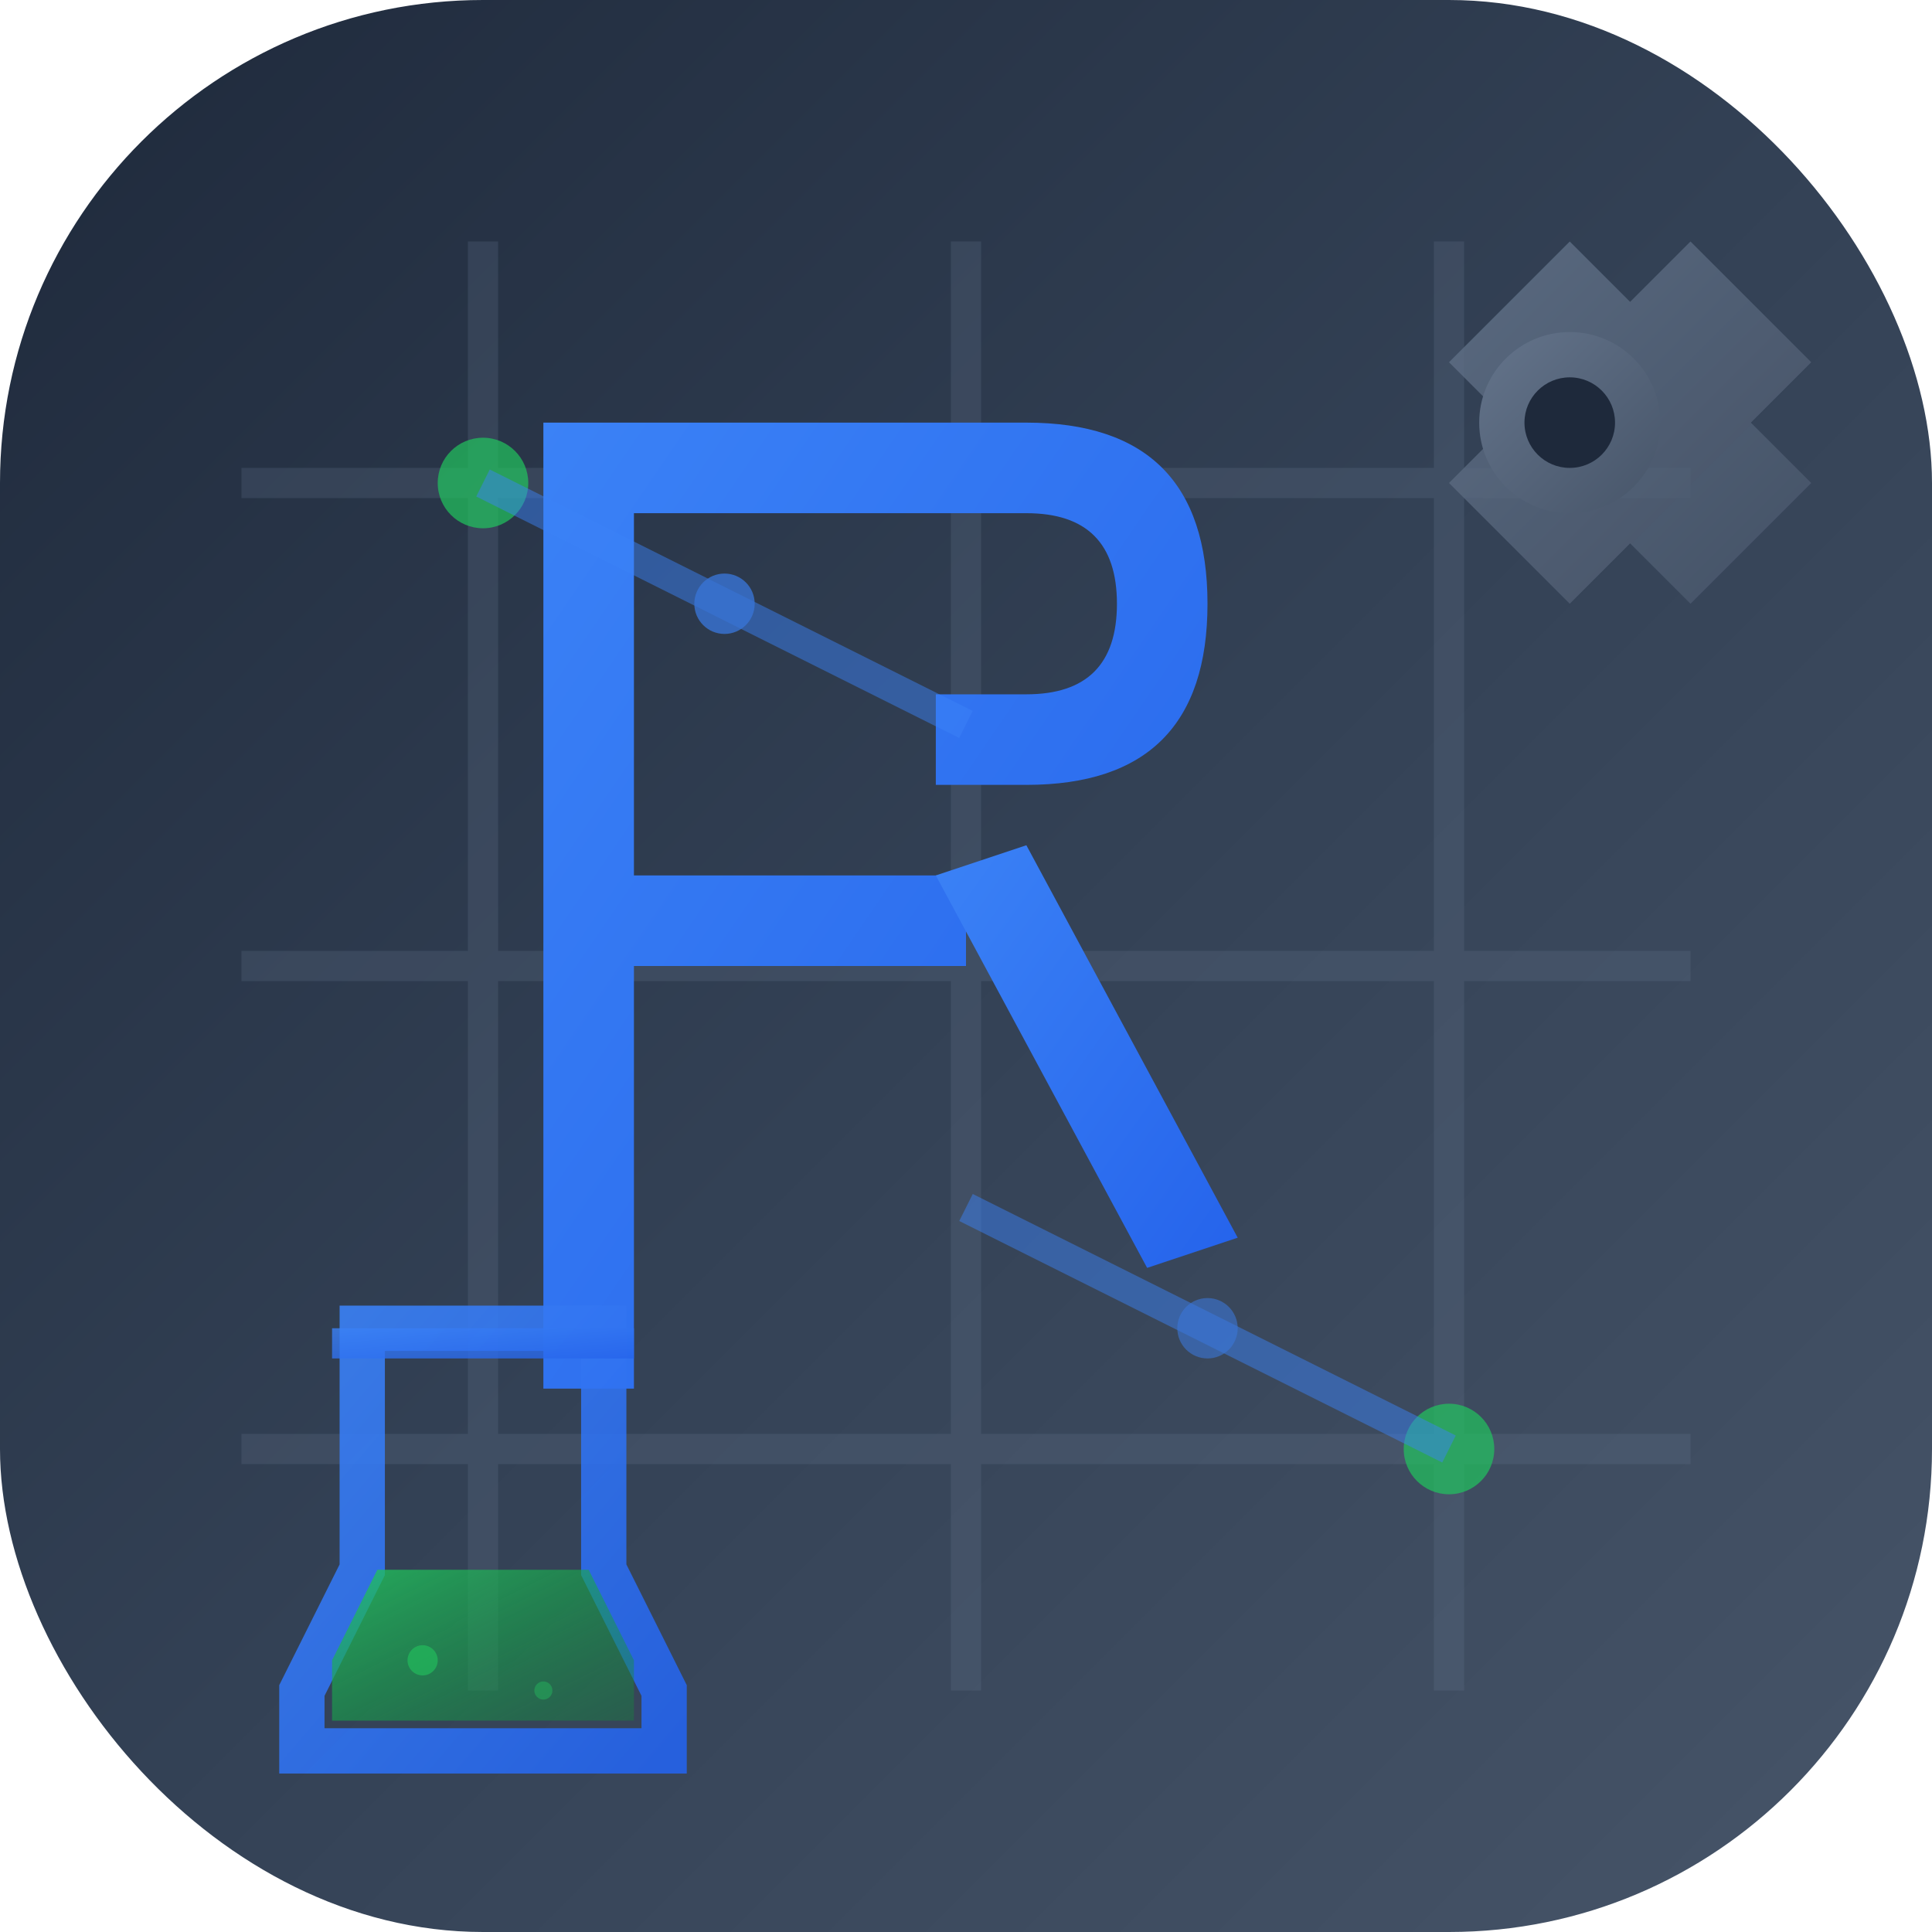 <svg width="64" height="64" viewBox="0 0 64 64" fill="none" xmlns="http://www.w3.org/2000/svg">
  <defs>
    <linearGradient id="main-gradient" x1="0%" y1="0%" x2="100%" y2="100%">
      <stop offset="0%" style="stop-color:#1e293b;stop-opacity:1" />
      <stop offset="50%" style="stop-color:#334155;stop-opacity:1" />
      <stop offset="100%" style="stop-color:#475569;stop-opacity:1" />
    </linearGradient>
    <linearGradient id="accent-gradient" x1="0%" y1="0%" x2="100%" y2="100%">
      <stop offset="0%" style="stop-color:#3b82f6;stop-opacity:1" />
      <stop offset="100%" style="stop-color:#2563eb;stop-opacity:1" />
    </linearGradient>
    <linearGradient id="gear-gradient" x1="0%" y1="0%" x2="100%" y2="100%">
      <stop offset="0%" style="stop-color:#64748b;stop-opacity:1" />
      <stop offset="100%" style="stop-color:#475569;stop-opacity:1" />
    </linearGradient>
    <linearGradient id="beaker-gradient" x1="0%" y1="0%" x2="100%" y2="100%">
      <stop offset="0%" style="stop-color:#22c55e;stop-opacity:0.8" />
      <stop offset="50%" style="stop-color:#16a34a;stop-opacity:0.6" />
      <stop offset="100%" style="stop-color:#15803d;stop-opacity:0.4" />
    </linearGradient>
  </defs>
  
  <!-- Main background -->
  <rect width="64" height="64" rx="16" fill="url(#main-gradient)"/>
  
  <!-- Circuit pattern background -->
  <g opacity="0.25">
    <line x1="8" y1="16" x2="56" y2="16" stroke="#64748b" stroke-width="1"/>
    <line x1="8" y1="32" x2="56" y2="32" stroke="#64748b" stroke-width="1"/>
    <line x1="8" y1="48" x2="56" y2="48" stroke="#64748b" stroke-width="1"/>
    <line x1="16" y1="8" x2="16" y2="56" stroke="#64748b" stroke-width="1"/>
    <line x1="32" y1="8" x2="32" y2="56" stroke="#64748b" stroke-width="1"/>
    <line x1="48" y1="8" x2="48" y2="56" stroke="#64748b" stroke-width="1"/>
  </g>
  
  <!-- Central "R" with modern styling -->
  <g transform="translate(18, 14)">
    <!-- Main R structure -->
    <path d="M 0 0 L 0 32 L 3 32 L 3 18 L 14 18 L 14 15 L 3 15 L 3 3 L 16 3 Q 19 3 19 6 Q 19 9 16 9 L 13 9 L 13 12 L 16 12 Q 22 12 22 6 Q 22 0 16 0 Z" fill="url(#accent-gradient)"/>
    
    <!-- Diagonal leg -->
    <path d="M 13 15 L 20 28 L 23 27 L 16 14 Z" fill="url(#accent-gradient)"/>
  </g>
  
  <!-- Gear element (top right) -->
  <g transform="translate(44, 8)">
    <!-- Gear outer teeth -->
    <path d="M 8 0 L 10 2 L 12 0 L 14 2 L 16 4 L 14 6 L 16 8 L 14 10 L 12 12 L 10 10 L 8 12 L 6 10 L 4 8 L 6 6 L 4 4 L 6 2 Z" fill="url(#gear-gradient)" opacity="0.8"/>
    
    <!-- Gear center -->
    <circle cx="8" cy="6" r="3" fill="url(#gear-gradient)"/>
    <circle cx="8" cy="6" r="1.5" fill="#1e293b"/>
    
    <!-- Gear rotation animation -->
    <animateTransform attributeName="transform" attributeType="XML" type="rotate" from="0 8 6" to="360 8 6" dur="8s" repeatCount="indefinite"/>
  </g>
  
  <!-- Test tube/beaker element (bottom left) -->
  <g transform="translate(8, 44)">
    <!-- Beaker base -->
    <path d="M 4 0 L 4 8 L 2 12 L 2 14 L 14 14 L 14 12 L 12 8 L 12 0 Z" fill="none" stroke="url(#accent-gradient)" stroke-width="1.5" opacity="0.9"/>
    
    <!-- Liquid inside beaker -->
    <path d="M 4.5 8 L 3 11 L 3 13 L 13 13 L 13 11 L 11.5 8 Z" fill="url(#beaker-gradient)"/>
    
    <!-- Beaker rim -->
    <rect x="3" y="0" width="10" height="1" fill="url(#accent-gradient)" opacity="0.8"/>
    
    <!-- Bubbles animation -->
    <circle cx="6" cy="11" r="0.5" fill="#22c55e" opacity="0.6">
      <animate attributeName="cy" values="11;2;11" dur="3s" repeatCount="indefinite"/>
      <animate attributeName="opacity" values="0.6;0;0.6" dur="3s" repeatCount="indefinite"/>
    </circle>
    <circle cx="10" cy="12" r="0.3" fill="#22c55e" opacity="0.4">
      <animate attributeName="cy" values="12;1;12" dur="4s" repeatCount="indefinite"/>
      <animate attributeName="opacity" values="0.4;0;0.4" dur="4s" repeatCount="indefinite"/>
    </circle>
  </g>
  
  <!-- Data connection nodes -->
  <circle cx="16" cy="16" r="1.5" fill="#22c55e" opacity="0.7"/>
  <circle cx="48" cy="48" r="1.5" fill="#22c55e" opacity="0.7"/>
  
  <!-- Active data indicators with circuit connections -->
  <g opacity="0.8">
    <!-- Connection lines -->
    <line x1="16" y1="16" x2="32" y2="24" stroke="#3b82f6" stroke-width="1" opacity="0.6"/>
    <line x1="48" y1="48" x2="32" y2="40" stroke="#3b82f6" stroke-width="1" opacity="0.6"/>
    
    <!-- Animated data pulses -->
    <circle cx="24" cy="20" r="1" fill="#3b82f6" opacity="0.8">
      <animate attributeName="opacity" values="0.3;1;0.3" dur="2s" repeatCount="indefinite"/>
    </circle>
    <circle cx="40" cy="44" r="1" fill="#3b82f6" opacity="0.6">
      <animate attributeName="opacity" values="0.3;1;0.3" dur="2.5s" repeatCount="indefinite"/>
    </circle>
  </g>
</svg>